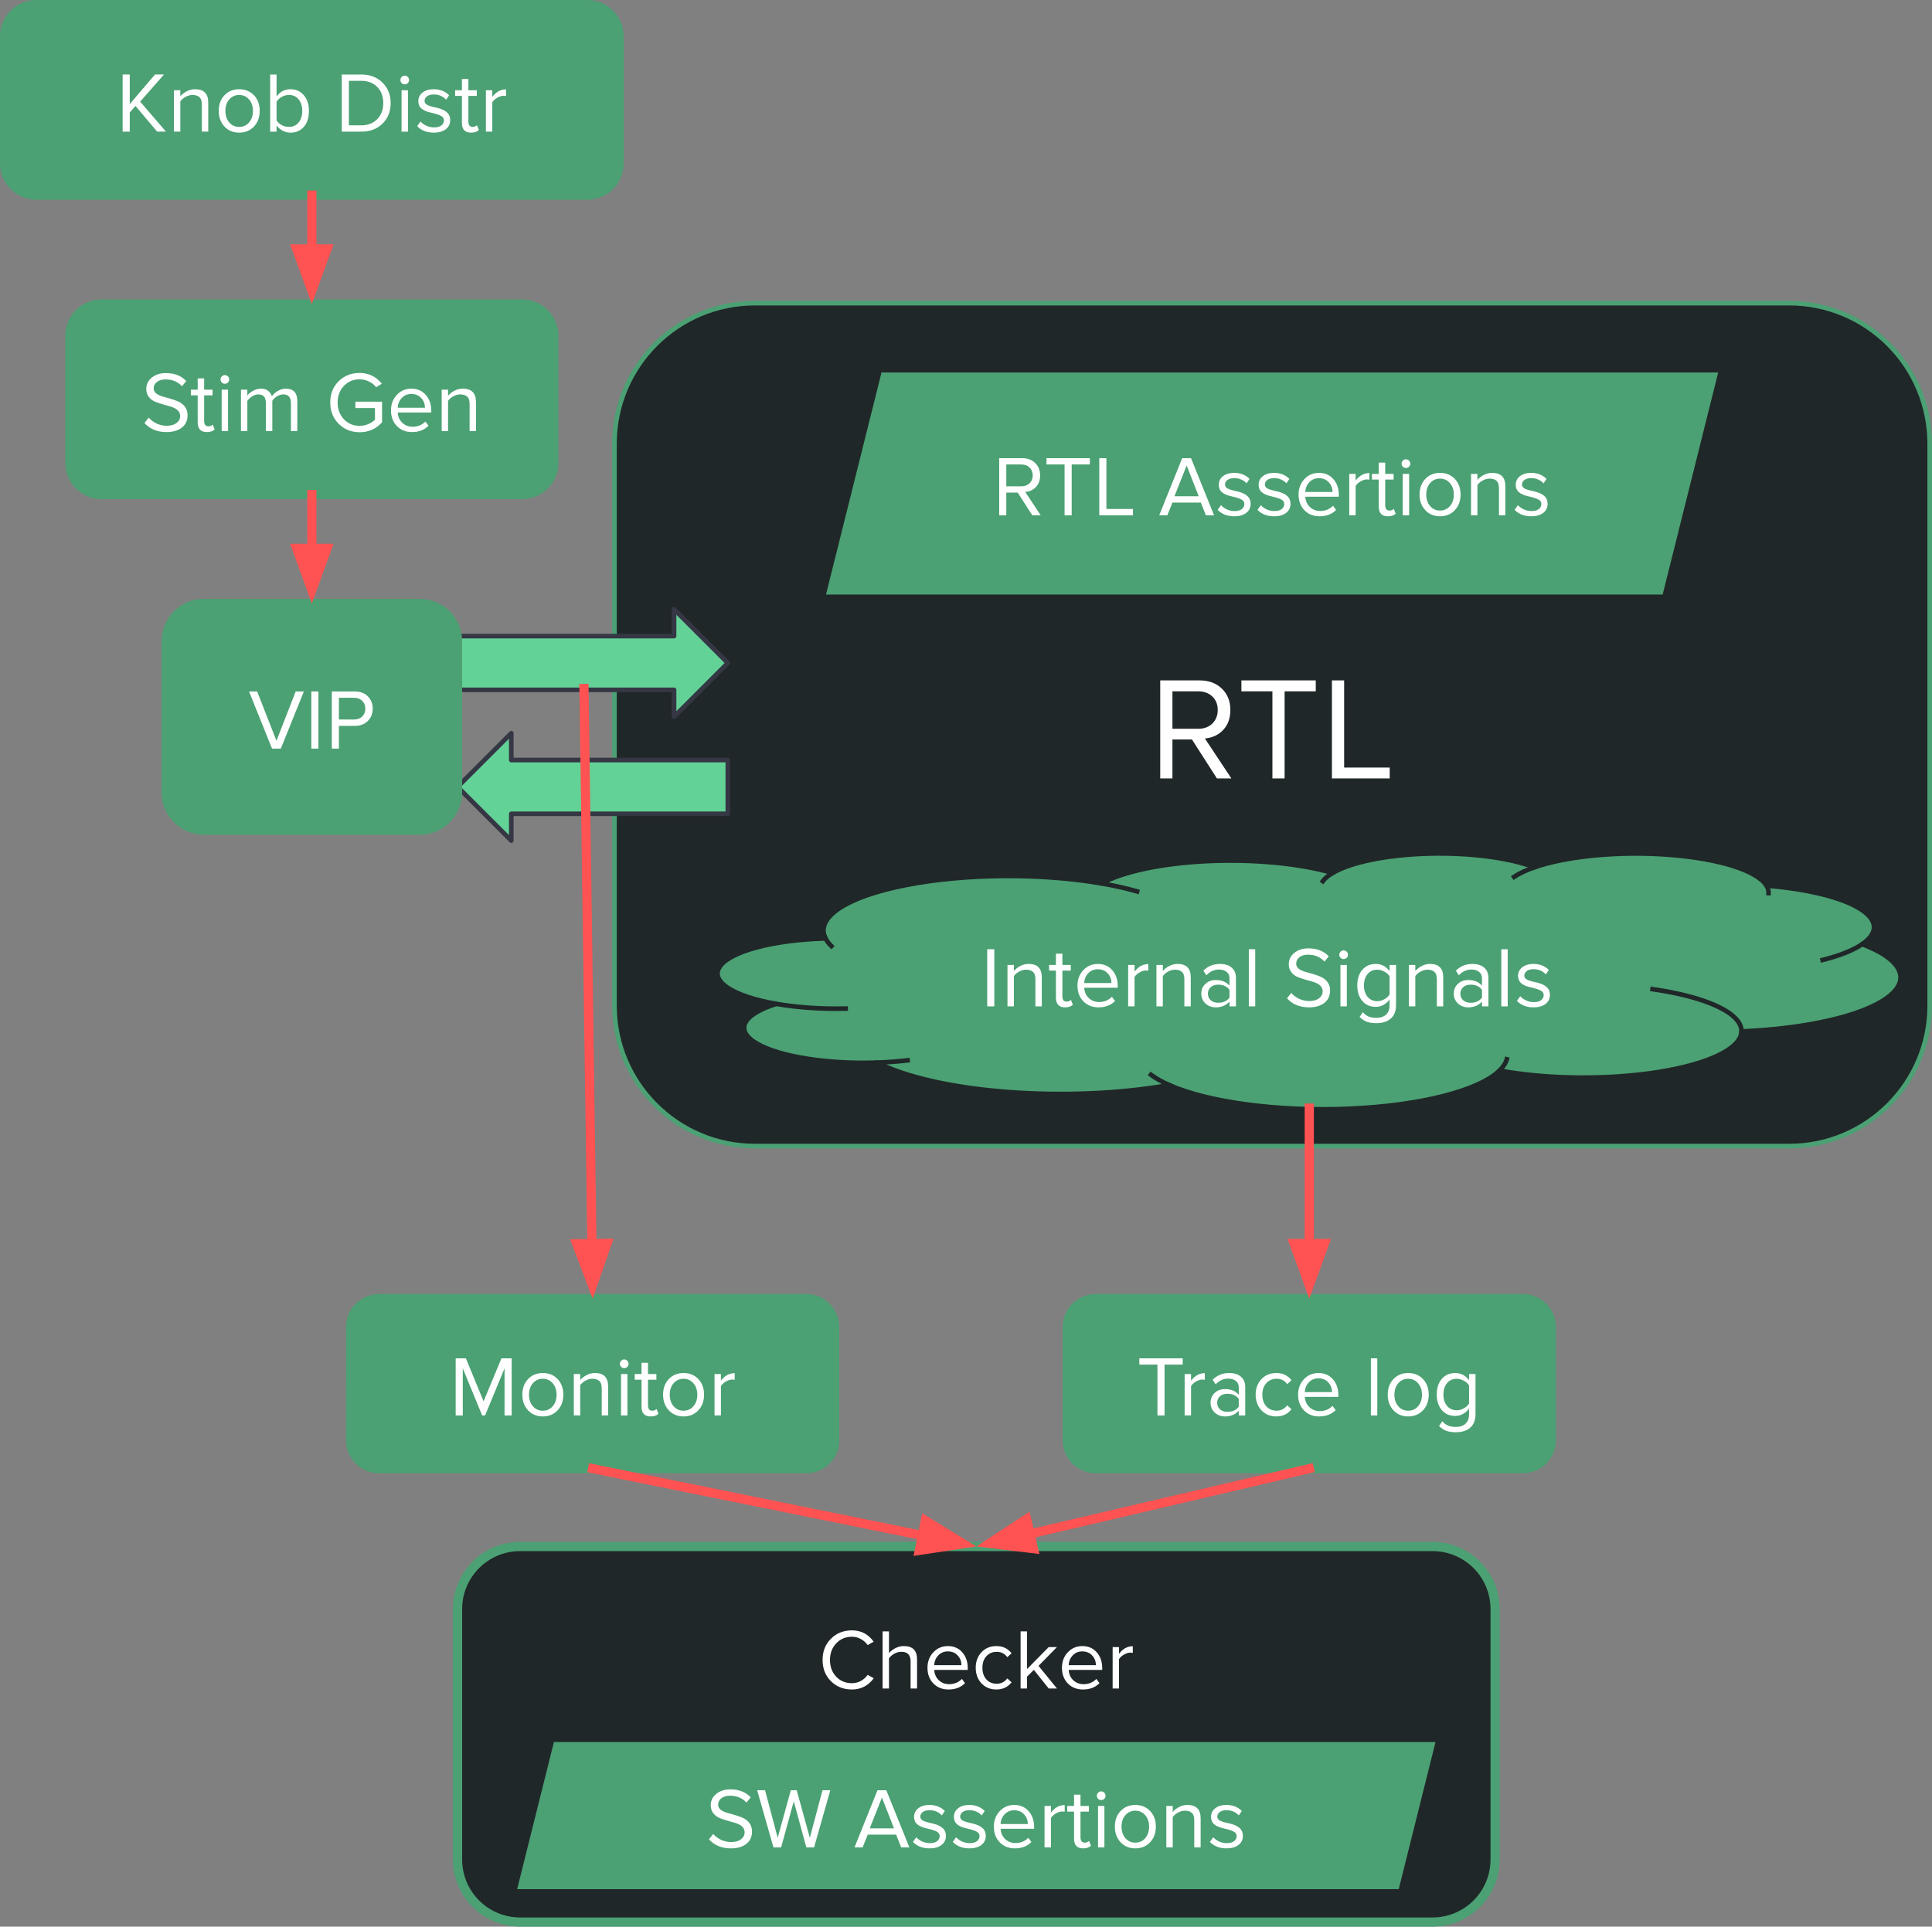 <?xml version="1.0" encoding="UTF-8" standalone="no"?>
<svg
   version="1.1"
   viewBox="0 0 420.558 419.472"
   fill="none"
   stroke="none"
   stroke-linecap="square"
   stroke-miterlimit="10"
   id="svg117"
   sodipodi:docname="dynamic_verif.svg"
   width="420.558"
   height="419.472"
   inkscape:version="1.2.1 (9c6d41e410, 2022-07-14, custom)"
   xmlns:inkscape="http://www.inkscape.org/namespaces/inkscape"
   xmlns:sodipodi="http://sodipodi.sourceforge.net/DTD/sodipodi-0.dtd"
   xmlns="http://www.w3.org/2000/svg"
   xmlns:svg="http://www.w3.org/2000/svg">
  <rect x="0" y="0" width="420.558" height="419.472" fill="#808080" stroke="none"/>
  <defs
     id="defs121" />
  <sodipodi:namedview
     id="namedview119"
     pagecolor="#ffffff"
     bordercolor="#000000"
     borderopacity="0.25"
     inkscape:showpageshadow="2"
     inkscape:pageopacity="0.0"
     inkscape:pagecheckerboard="0"
     inkscape:deskcolor="#d1d1d1"
     showgrid="false"
     inkscape:zoom="2.0055556"
     inkscape:cx="211.16343"
     inkscape:cy="209.66759"
     inkscape:window-width="3840"
     inkscape:window-height="2093"
     inkscape:window-x="0"
     inkscape:window-y="30"
     inkscape:window-maximized="1"
     inkscape:current-layer="svg117" />
  <clipPath
     id="g1b5d99ba5e3_0_43.0">
    <path
       d="M 0,0 H 960 V 540 H 0 Z"
       clip-rule="nonzero"
       id="path2" />
  </clipPath>
  <g
     clip-path="url(#g1b5d99ba5e3_0_43.0)"
     id="g115"
     transform="translate(-269.471,-60.264)">
    <path
       fill="#202729"
       d="m 403.23,156.852 v 0 c 0,-16.894 13.695,-30.589 30.589,-30.589 h 225.122 c 8.113,0 15.893,3.223 21.629,8.959 5.736,5.736 8.959,13.517 8.959,21.629 v 122.35 c 0,16.894 -13.695,30.589 -30.589,30.589 H 433.818 c -16.894,0 -30.589,-13.695 -30.589,-30.589 z"
       fill-rule="evenodd"
       id="path7" />
    <path
       stroke="#4ba173"
       stroke-width="1"
       stroke-linejoin="round"
       stroke-linecap="butt"
       d="m 403.23,156.852 v 0 c 0,-16.894 13.695,-30.589 30.589,-30.589 h 225.122 c 8.113,0 15.893,3.223 21.629,8.959 5.736,5.736 8.959,13.517 8.959,21.629 v 122.35 c 0,16.894 -13.695,30.589 -30.589,30.589 H 433.818 c -16.894,0 -30.589,-13.695 -30.589,-30.589 z"
       fill-rule="evenodd"
       id="path9" />
    <path
       fill="#ffffff"
       d="m 534.375,229.748 -5.438,-8.484 h -4.25 v 8.484 h -2.656 v -21.344 h 8.578 q 3,0 4.844,1.797 1.844,1.781 1.844,4.641 0,2.688 -1.562,4.344 -1.547,1.641 -3.984,1.859 l 5.766,8.703 z m -4.094,-10.812 q 1.922,0 3.094,-1.141 1.172,-1.141 1.172,-2.953 0,-1.828 -1.172,-2.938 -1.172,-1.125 -3.094,-1.125 h -5.594 v 8.156 z m 16.167,10.812 v -18.969 h -6.75 v -2.375 h 16.188 v 2.375 h -6.781 v 18.969 z m 12.959,0 v -21.344 h 2.656 v 18.969 h 9.922 v 2.375 z"
       fill-rule="nonzero"
       id="path11" />
    <path
       fill="#63d297"
       d="m 369.067,198.76 h 47.134 v -5.85 l 11.701,11.701 -11.701,11.701 v -5.85 h -47.134 z"
       fill-rule="evenodd"
       id="path13" />
    <path
       stroke="#353744"
       stroke-width="1"
       stroke-linejoin="round"
       stroke-linecap="butt"
       d="m 369.067,198.76 h 47.134 v -5.85 l 11.701,11.701 -11.701,11.701 v -5.85 h -47.134 z"
       fill-rule="evenodd"
       id="path15" />
    <path
       fill="#63d297"
       d="m 427.904,237.442 h -47.134 v 5.85 l -11.701,-11.701 11.701,-11.701 v 5.85 h 47.134 z"
       fill-rule="evenodd"
       id="path17" />
    <path
       stroke="#353744"
       stroke-width="1"
       stroke-linejoin="round"
       stroke-linecap="butt"
       d="m 427.904,237.442 h -47.134 v 5.85 l -11.701,-11.701 11.701,-11.701 v 5.85 h 47.134 z"
       fill-rule="evenodd"
       id="path19" />
    <path
       fill="#4ba173"
       d="m 448.631,190.211 12.339,-49.354 h 183.157 l -12.339,49.354 z"
       fill-rule="evenodd"
       id="path21" />
    <path
       stroke="#202729"
       stroke-width="1"
       stroke-linejoin="round"
       stroke-linecap="butt"
       d="m 448.631,190.211 12.339,-49.354 h 183.157 l -12.339,49.354 z"
       fill-rule="evenodd"
       id="path23" />
    <path
       fill="#ffffff"
       d="m 494.179,172.454 -3.172,-4.938 h -2.484 v 4.938 h -1.547 v -12.438 h 5 q 1.75,0 2.828,1.047 1.078,1.031 1.078,2.703 0,1.562 -0.906,2.531 -0.906,0.953 -2.328,1.078 l 3.359,5.078 z m -2.391,-6.312 q 1.125,0 1.797,-0.656 0.688,-0.656 0.688,-1.719 0,-1.062 -0.688,-1.719 -0.672,-0.656 -1.797,-0.656 h -3.266 v 4.75 z m 9.422,6.312 v -11.062 h -3.938 v -1.375 h 9.438 v 1.375 h -3.953 v 11.062 z m 7.556,0 v -12.438 h 1.547 v 11.062 h 5.781 v 1.375 z m 23.203,0 -1.094,-2.766 h -6.188 l -1.109,2.766 h -1.766 l 5,-12.438 h 1.922 l 5.016,12.438 z m -4.188,-10.844 -2.656,6.703 h 5.281 z m 10.385,11.062 q -2.297,0 -3.641,-1.406 l 0.734,-1.016 q 0.453,0.531 1.234,0.906 0.797,0.375 1.734,0.375 1.047,0 1.578,-0.438 0.547,-0.438 0.547,-1.109 0,-0.594 -0.594,-0.938 -0.578,-0.344 -2.188,-0.719 -1.359,-0.281 -2.078,-0.875 -0.719,-0.609 -0.719,-1.641 0,-1.141 0.906,-1.859 0.922,-0.734 2.453,-0.734 2.031,0 3.344,1.312 l -0.656,0.969 q -0.406,-0.484 -1.109,-0.812 -0.703,-0.328 -1.578,-0.328 -0.938,0 -1.469,0.406 -0.531,0.406 -0.531,1.016 0,0.531 0.594,0.859 0.609,0.312 2.203,0.641 1.359,0.328 2.062,0.969 0.719,0.641 0.719,1.703 0,1.25 -0.969,1.984 -0.969,0.734 -2.578,0.734 z m 8.675,0 q -2.297,0 -3.641,-1.406 l 0.734,-1.016 q 0.453,0.531 1.234,0.906 0.797,0.375 1.734,0.375 1.047,0 1.578,-0.438 0.547,-0.438 0.547,-1.109 0,-0.594 -0.594,-0.938 -0.578,-0.344 -2.188,-0.719 -1.359,-0.281 -2.078,-0.875 -0.719,-0.609 -0.719,-1.641 0,-1.141 0.906,-1.859 0.922,-0.734 2.453,-0.734 2.031,0 3.344,1.312 l -0.656,0.969 q -0.406,-0.484 -1.109,-0.812 -0.703,-0.328 -1.578,-0.328 -0.938,0 -1.469,0.406 -0.531,0.406 -0.531,1.016 0,0.531 0.594,0.859 0.609,0.312 2.203,0.641 1.359,0.328 2.062,0.969 0.719,0.641 0.719,1.703 0,1.25 -0.969,1.984 -0.969,0.734 -2.578,0.734 z m 9.894,0 q -2.031,0 -3.312,-1.312 -1.281,-1.328 -1.281,-3.422 0,-2 1.266,-3.359 1.281,-1.359 3.172,-1.359 1.938,0 3.125,1.344 1.203,1.344 1.203,3.484 v 0.359 h -7.297 q 0.078,1.375 1,2.25 0.922,0.859 2.25,0.859 1.641,0 2.781,-1.141 l 0.672,0.922 q -1.375,1.375 -3.578,1.375 z m 2.797,-5.297 q 0,-1.25 -0.828,-2.125 -0.812,-0.875 -2.141,-0.875 -1.25,0 -2.078,0.875 -0.828,0.875 -0.875,2.125 z m 3.644,5.078 v -9.016 h 1.391 v 1.453 q 1.25,-1.641 3,-1.641 v 1.438 l -0.547,-0.047 q -0.641,0 -1.406,0.453 -0.766,0.453 -1.047,0.984 v 6.375 z m 8.422,0.219 q -2,0 -2,-2.109 v -5.891 h -1.484 v -1.234 h 1.484 v -2.453 h 1.406 v 2.453 h 1.828 v 1.234 h -1.828 v 5.594 q 0,0.516 0.219,0.844 0.234,0.312 0.703,0.312 0.578,0 0.938,-0.375 l 0.422,1.047 q -0.578,0.578 -1.688,0.578 z m 3.907,-10.516 q -0.375,0 -0.656,-0.266 -0.281,-0.281 -0.281,-0.672 0,-0.391 0.281,-0.672 0.281,-0.281 0.656,-0.281 0.391,0 0.672,0.281 0.281,0.281 0.281,0.672 0,0.391 -0.281,0.672 -0.281,0.266 -0.672,0.266 z m -0.688,10.297 v -9.016 h 1.391 v 9.016 z m 8.12,0.219 q -1.953,0 -3.203,-1.328 -1.25,-1.328 -1.25,-3.406 0,-2.094 1.25,-3.406 1.25,-1.312 3.203,-1.312 1.969,0 3.219,1.312 1.25,1.312 1.25,3.406 0,2.078 -1.25,3.406 -1.25,1.328 -3.219,1.328 z m 0,-1.25 q 1.312,0 2.156,-0.969 0.844,-0.984 0.844,-2.516 0,-1.516 -0.844,-2.484 -0.844,-0.984 -2.156,-0.984 -1.297,0 -2.156,0.969 -0.844,0.969 -0.844,2.5 0,1.547 0.844,2.516 0.844,0.969 2.156,0.969 z m 12.828,1.031 v -5.891 q 0,-1.203 -0.562,-1.641 -0.547,-0.453 -1.453,-0.453 -0.781,0 -1.547,0.422 -0.75,0.422 -1.125,0.984 v 6.578 h -1.391 v -9.016 h 1.391 v 1.312 q 0.578,-0.672 1.422,-1.094 0.859,-0.438 1.781,-0.438 2.875,0 2.875,2.906 v 6.328 z m 7.045,0.219 q -2.297,0 -3.641,-1.406 l 0.734,-1.016 q 0.453,0.531 1.234,0.906 0.797,0.375 1.734,0.375 1.047,0 1.578,-0.438 0.547,-0.438 0.547,-1.109 0,-0.594 -0.594,-0.938 -0.578,-0.344 -2.188,-0.719 -1.359,-0.281 -2.078,-0.875 -0.719,-0.609 -0.719,-1.641 0,-1.141 0.906,-1.859 0.922,-0.734 2.453,-0.734 2.031,0 3.344,1.312 l -0.656,0.969 q -0.406,-0.484 -1.109,-0.812 -0.703,-0.328 -1.578,-0.328 -0.938,0 -1.469,0.406 -0.531,0.406 -0.531,1.016 0,0.531 0.594,0.859 0.609,0.312 2.203,0.641 1.359,0.328 2.062,0.969 0.719,0.641 0.719,1.703 0,1.25 -0.969,1.984 -0.969,0.734 -2.578,0.734 z"
       fill-rule="nonzero"
       id="path25" />
    <path
       fill="#4ba173"
       d="m 345.807,349.177 v 0 c 0,-3.407 2.762,-6.168 6.168,-6.168 h 93.018 c 1.636,0 3.205,0.65 4.362,1.807 1.157,1.157 1.807,2.726 1.807,4.361 v 24.672 c 0,3.407 -2.762,6.168 -6.168,6.168 h -93.018 c -3.407,0 -6.168,-2.762 -6.168,-6.168 z"
       fill-rule="evenodd"
       id="path27" />
    <path
       stroke="#4ba173"
       stroke-width="2"
       stroke-linejoin="round"
       stroke-linecap="butt"
       d="m 345.807,349.177 v 0 c 0,-3.407 2.762,-6.168 6.168,-6.168 h 93.018 c 1.636,0 3.205,0.65 4.362,1.807 1.157,1.157 1.807,2.726 1.807,4.361 v 24.672 c 0,3.407 -2.762,6.168 -6.168,6.168 h -93.018 c -3.407,0 -6.168,-2.762 -6.168,-6.168 z"
       fill-rule="evenodd"
       id="path29" />
    <path
       fill="#ffffff"
       d="m 379.301,368.433 v -10.25 l -4.234,10.25 h -0.641 l -4.219,-10.25 v 10.25 h -1.547 v -12.438 h 2.219 l 3.859,9.359 3.891,-9.359 h 2.219 v 12.438 z m 8.327,0.219 q -1.953,0 -3.203,-1.328 -1.25,-1.328 -1.25,-3.406 0,-2.094 1.25,-3.406 1.25,-1.312 3.203,-1.312 1.969,0 3.219,1.312 1.25,1.312 1.25,3.406 0,2.078 -1.25,3.406 -1.25,1.328 -3.219,1.328 z m 0,-1.25 q 1.312,0 2.156,-0.969 0.844,-0.984 0.844,-2.516 0,-1.516 -0.844,-2.484 -0.844,-0.984 -2.156,-0.984 -1.297,0 -2.156,0.969 -0.844,0.969 -0.844,2.5 0,1.547 0.844,2.516 0.844,0.969 2.156,0.969 z m 12.828,1.031 v -5.891 q 0,-1.203 -0.562,-1.641 -0.547,-0.453 -1.453,-0.453 -0.781,0 -1.547,0.422 -0.75,0.422 -1.125,0.984 v 6.578 h -1.391 v -9.016 h 1.391 v 1.312 q 0.578,-0.672 1.422,-1.094 0.859,-0.438 1.781,-0.438 2.875,0 2.875,2.906 v 6.328 z m 4.889,-10.297 q -0.375,0 -0.656,-0.266 -0.281,-0.281 -0.281,-0.672 0,-0.391 0.281,-0.672 0.281,-0.281 0.656,-0.281 0.391,0 0.672,0.281 0.281,0.281 0.281,0.672 0,0.391 -0.281,0.672 -0.281,0.266 -0.672,0.266 z m -0.688,10.297 v -9.016 h 1.391 v 9.016 z m 6.463,0.219 q -2,0 -2,-2.109 v -5.891 h -1.484 v -1.234 h 1.484 v -2.453 h 1.406 v 2.453 h 1.828 v 1.234 h -1.828 v 5.594 q 0,0.516 0.219,0.844 0.234,0.312 0.703,0.312 0.578,0 0.938,-0.375 l 0.422,1.047 q -0.578,0.578 -1.688,0.578 z m 7.141,0 q -1.953,0 -3.203,-1.328 -1.25,-1.328 -1.25,-3.406 0,-2.094 1.25,-3.406 1.25,-1.312 3.203,-1.312 1.969,0 3.219,1.312 1.25,1.312 1.25,3.406 0,2.078 -1.25,3.406 -1.25,1.328 -3.219,1.328 z m 0,-1.25 q 1.312,0 2.156,-0.969 0.844,-0.984 0.844,-2.516 0,-1.516 -0.844,-2.484 -0.844,-0.984 -2.156,-0.984 -1.297,0 -2.156,0.969 -0.844,0.969 -0.844,2.5 0,1.547 0.844,2.516 0.844,0.969 2.156,0.969 z m 6.749,1.031 v -9.016 h 1.391 v 1.453 q 1.25,-1.641 3,-1.641 v 1.438 l -0.547,-0.047 q -0.641,0 -1.406,0.453 -0.766,0.453 -1.047,0.984 v 6.375 z"
       fill-rule="nonzero"
       id="path31" />
    <path
       fill="#4ba173"
       d="m 284.676,133.37 v 0 c 0,-3.818 3.095,-6.914 6.914,-6.914 h 91.527 c 1.834,0 3.592,0.728 4.889,2.025 1.297,1.297 2.025,3.055 2.025,4.889 v 27.653 c 0,3.818 -3.095,6.914 -6.914,6.914 h -91.527 v 0 c -3.818,0 -6.914,-3.095 -6.914,-6.914 z"
       fill-rule="evenodd"
       id="path33" />
    <path
       stroke="#4ba173"
       stroke-width="2"
       stroke-linejoin="round"
       stroke-linecap="butt"
       d="m 284.676,133.37 v 0 c 0,-3.818 3.095,-6.914 6.914,-6.914 h 91.527 c 1.834,0 3.592,0.728 4.889,2.025 1.297,1.297 2.025,3.055 2.025,4.889 v 27.653 c 0,3.818 -3.095,6.914 -6.914,6.914 h -91.527 v 0 c -3.818,0 -6.914,-3.095 -6.914,-6.914 z"
       fill-rule="evenodd"
       id="path35" />
    <path
       fill="#ffffff"
       d="m 305.702,154.336 q -3,0 -4.781,-1.969 l 0.922,-1.172 q 0.766,0.844 1.781,1.312 1.031,0.453 2.141,0.453 1.344,0 2.125,-0.594 0.797,-0.594 0.797,-1.547 0,-1.484 -2.312,-2.109 -2.734,-0.734 -3.5,-1.156 -0.75,-0.438 -1.156,-1.078 -0.406,-0.641 -0.406,-1.531 0,-1.5 1.203,-2.469 1.203,-0.984 3.078,-0.984 2.797,0 4.422,1.734 l -0.938,1.141 q -1.344,-1.5 -3.594,-1.5 -1.125,0 -1.844,0.547 -0.719,0.531 -0.719,1.438 0,0.641 0.594,1.109 0.609,0.453 1.734,0.734 2.656,0.719 3.422,1.188 0.781,0.469 1.203,1.156 0.422,0.672 0.422,1.641 0,1.719 -1.25,2.688 -1.25,0.969 -3.344,0.969 z m 8.803,0 q -2,0 -2,-2.109 v -5.891 h -1.484 v -1.234 h 1.484 v -2.453 h 1.406 v 2.453 h 1.828 v 1.234 h -1.828 v 5.594 q 0,0.516 0.219,0.844 0.234,0.312 0.703,0.312 0.578,0 0.938,-0.375 l 0.422,1.047 q -0.578,0.578 -1.688,0.578 z m 3.907,-10.516 q -0.375,0 -0.656,-0.266 -0.281,-0.281 -0.281,-0.672 0,-0.391 0.281,-0.672 0.281,-0.281 0.656,-0.281 0.391,0 0.672,0.281 0.281,0.281 0.281,0.672 0,0.391 -0.281,0.672 -0.281,0.266 -0.672,0.266 z m -0.688,10.297 v -9.016 h 1.391 v 9.016 z m 15.073,0 v -6.125 q 0,-1.859 -1.672,-1.859 -0.703,0 -1.375,0.422 -0.656,0.422 -1,0.953 v 6.609 h -1.406 v -6.125 q 0,-1.859 -1.656,-1.859 -0.688,0 -1.344,0.438 -0.656,0.422 -1.031,0.969 v 6.578 h -1.391 v -9.016 h 1.391 v 1.312 q 0.312,-0.547 1.188,-1.031 0.891,-0.5 1.719,-0.5 1.047,0 1.625,0.484 0.594,0.484 0.812,1.188 0.453,-0.719 1.312,-1.188 0.859,-0.484 1.703,-0.484 2.516,0 2.516,2.719 v 6.516 z m 14.95,0.25 q -2.734,0 -4.562,-1.844 -1.828,-1.844 -1.828,-4.625 0,-2.812 1.828,-4.625 1.844,-1.812 4.562,-1.812 2.938,0 4.844,2.344 l -1.234,0.766 q -0.594,-0.766 -1.547,-1.234 -0.938,-0.484 -2.062,-0.484 -2.062,0 -3.422,1.438 -1.359,1.438 -1.359,3.609 0,2.203 1.359,3.641 1.375,1.438 3.422,1.438 0.938,0 1.828,-0.359 0.906,-0.359 1.516,-0.984 v -2.531 h -4.266 v -1.391 h 5.812 v 4.5 q -1.938,2.156 -4.891,2.156 z m 11.427,-0.031 q -2.031,0 -3.312,-1.312 -1.281,-1.328 -1.281,-3.422 0,-2 1.266,-3.359 1.281,-1.359 3.172,-1.359 1.938,0 3.125,1.344 1.203,1.344 1.203,3.484 v 0.359 h -7.297 q 0.078,1.375 1,2.25 0.922,0.859 2.25,0.859 1.641,0 2.781,-1.141 l 0.672,0.922 q -1.375,1.375 -3.578,1.375 z m 2.797,-5.297 q 0,-1.25 -0.828,-2.125 -0.812,-0.875 -2.141,-0.875 -1.25,0 -2.078,0.875 -0.828,0.875 -0.875,2.125 z m 9.722,5.078 v -5.891 q 0,-1.203 -0.562,-1.641 -0.547,-0.453 -1.453,-0.453 -0.781,0 -1.547,0.422 -0.75,0.422 -1.125,0.984 v 6.578 h -1.391 v -9.016 h 1.391 v 1.312 q 0.578,-0.672 1.422,-1.094 0.859,-0.438 1.781,-0.438 2.875,0 2.875,2.906 v 6.328 z"
       fill-rule="nonzero"
       id="path37" />
    <path
       fill="#4ba173"
       d="m 501.797,349.177 v 0 c 0,-3.407 2.762,-6.168 6.168,-6.168 h 93.018 c 1.636,0 3.205,0.65 4.362,1.807 1.157,1.157 1.807,2.726 1.807,4.361 v 24.672 c 0,3.407 -2.762,6.168 -6.168,6.168 h -93.018 c -3.407,0 -6.168,-2.762 -6.168,-6.168 z"
       fill-rule="evenodd"
       id="path39" />
    <path
       stroke="#4ba173"
       stroke-width="2"
       stroke-linejoin="round"
       stroke-linecap="butt"
       d="m 501.797,349.177 v 0 c 0,-3.407 2.762,-6.168 6.168,-6.168 h 93.018 c 1.636,0 3.205,0.65 4.362,1.807 1.157,1.157 1.807,2.726 1.807,4.361 v 24.672 c 0,3.407 -2.762,6.168 -6.168,6.168 h -93.018 c -3.407,0 -6.168,-2.762 -6.168,-6.168 z"
       fill-rule="evenodd"
       id="path41" />
    <path
       fill="#ffffff"
       d="m 521.422,368.433 v -11.062 h -3.938 v -1.375 h 9.438 v 1.375 h -3.953 v 11.062 z m 5.922,0 v -9.016 h 1.391 v 1.453 q 1.25,-1.641 3,-1.641 v 1.438 l -0.547,-0.047 q -0.641,0 -1.406,0.453 -0.766,0.453 -1.047,0.984 v 6.375 z m 11.782,0 v -1.031 q -1.141,1.25 -2.984,1.25 -1.359,0 -2.266,-0.859 -0.891,-0.859 -0.891,-2.125 0,-1.297 0.891,-2.125 0.891,-0.844 2.266,-0.844 1.938,0 2.984,1.234 v -1.625 q 0,-0.906 -0.641,-1.391 -0.641,-0.5 -1.641,-0.5 -1.578,0 -2.75,1.25 l -0.656,-0.984 q 1.438,-1.484 3.594,-1.484 1.672,0 2.578,0.812 0.922,0.797 0.922,2.234 v 6.188 z m -2.484,-0.781 q 1.672,0 2.484,-1.125 v -1.688 q -0.812,-1.125 -2.484,-1.125 -0.984,0 -1.609,0.547 -0.609,0.547 -0.609,1.422 0,0.859 0.609,1.422 0.625,0.547 1.609,0.547 z m 10.66,1 q -1.984,0 -3.25,-1.344 -1.25,-1.344 -1.25,-3.391 0,-2.031 1.25,-3.375 1.266,-1.344 3.25,-1.344 2.094,0 3.297,1.562 l -0.922,0.859 q -0.859,-1.172 -2.297,-1.172 -1.391,0 -2.266,0.969 -0.859,0.953 -0.859,2.5 0,1.562 0.859,2.531 0.859,0.953 2.266,0.953 1.406,0 2.297,-1.172 l 0.922,0.859 q -1.203,1.562 -3.297,1.562 z m 9.329,0 q -2.031,0 -3.312,-1.312 -1.281,-1.328 -1.281,-3.422 0,-2 1.266,-3.359 1.281,-1.359 3.172,-1.359 1.938,0 3.125,1.344 1.203,1.344 1.203,3.484 v 0.359 h -7.297 q 0.078,1.375 1,2.25 0.922,0.859 2.25,0.859 1.641,0 2.781,-1.141 l 0.672,0.922 q -1.375,1.375 -3.578,1.375 z m 2.797,-5.297 q 0,-1.25 -0.828,-2.125 -0.812,-0.875 -2.141,-0.875 -1.25,0 -2.078,0.875 -0.828,0.875 -0.875,2.125 z m 8.457,5.078 v -12.438 h 1.391 v 12.438 z m 8.12,0.219 q -1.953,0 -3.203,-1.328 -1.25,-1.328 -1.25,-3.406 0,-2.094 1.25,-3.406 1.25,-1.312 3.203,-1.312 1.969,0 3.219,1.312 1.25,1.312 1.25,3.406 0,2.078 -1.25,3.406 -1.25,1.328 -3.219,1.328 z m 0,-1.25 q 1.312,0 2.156,-0.969 0.844,-0.984 0.844,-2.516 0,-1.516 -0.844,-2.484 -0.844,-0.984 -2.156,-0.984 -1.297,0 -2.156,0.969 -0.844,0.969 -0.844,2.5 0,1.547 0.844,2.516 0.844,0.969 2.156,0.969 z m 10.359,4.688 q -1.156,0 -2,-0.281 -0.828,-0.281 -1.641,-1.062 l 0.719,-1.047 q 0.562,0.672 1.25,0.953 0.703,0.281 1.672,0.281 1.391,0 2.141,-0.719 0.75,-0.719 0.75,-1.984 v -1.297 q -0.484,0.703 -1.281,1.156 -0.781,0.453 -1.734,0.453 -1.828,0 -2.922,-1.281 -1.094,-1.297 -1.094,-3.375 0,-2.172 1.109,-3.422 1.109,-1.266 2.906,-1.266 1.859,0 3.016,1.578 v -1.359 h 1.406 v 8.75 q 0,1.906 -1.125,2.906 -1.109,1.016 -3.172,1.016 z m 0.203,-4.781 q 0.766,0 1.516,-0.406 0.766,-0.406 1.172,-1.062 v -3.938 q -0.406,-0.656 -1.172,-1.047 -0.766,-0.406 -1.516,-0.406 -1.312,0 -2.109,0.953 -0.781,0.953 -0.781,2.484 0,1.547 0.797,2.484 0.812,0.938 2.094,0.938 z"
       fill-rule="nonzero"
       id="path43" />
    <path
       fill="#202729"
       d="m 369.07,410.6 v 0 c 0,-7.526 6.101,-13.628 13.628,-13.628 h 198.603 c 3.614,0 7.081,1.436 9.636,3.991 2.556,2.556 3.991,6.022 3.991,9.636 v 54.509 c 0,7.526 -6.101,13.628 -13.628,13.628 H 382.697 c -7.526,0 -13.628,-6.101 -13.628,-13.628 z"
       fill-rule="evenodd"
       id="path45" />
    <path
       stroke="#4ba173"
       stroke-width="2"
       stroke-linejoin="round"
       stroke-linecap="butt"
       d="m 369.07,410.6 v 0 c 0,-7.526 6.101,-13.628 13.628,-13.628 h 198.603 c 3.614,0 7.081,1.436 9.636,3.991 2.556,2.556 3.991,6.022 3.991,9.636 v 54.509 c 0,7.526 -6.101,13.628 -13.628,13.628 H 382.697 c -7.526,0 -13.628,-6.101 -13.628,-13.628 z"
       fill-rule="evenodd"
       id="path47" />
    <path
       fill="#ffffff"
       d="m 454.922,428.103 q -2.734,0 -4.562,-1.797 -1.828,-1.812 -1.828,-4.641 0,-2.812 1.828,-4.625 1.828,-1.812 4.562,-1.812 2.969,0 4.734,2.469 l -1.312,0.734 q -0.547,-0.797 -1.453,-1.297 -0.906,-0.516 -1.969,-0.516 -2.062,0 -3.422,1.438 -1.359,1.438 -1.359,3.609 0,2.203 1.344,3.641 1.359,1.422 3.438,1.422 1.062,0 1.969,-0.5 0.906,-0.516 1.453,-1.312 l 1.328,0.734 q -1.812,2.453 -4.75,2.453 z m 12.768,-0.219 v -5.938 q 0,-1 -0.484,-1.516 -0.469,-0.531 -1.547,-0.531 -0.766,0 -1.484,0.391 -0.719,0.391 -1.188,1.016 v 6.578 h -1.391 v -12.438 h 1.391 v 4.734 q 0.594,-0.688 1.453,-1.109 0.859,-0.422 1.781,-0.422 2.875,0 2.875,2.875 v 6.359 z m 8.267,0.219 q -2.031,0 -3.312,-1.312 -1.281,-1.328 -1.281,-3.422 0,-2 1.266,-3.359 1.281,-1.359 3.172,-1.359 1.938,0 3.125,1.344 1.203,1.344 1.203,3.484 v 0.359 h -7.297 q 0.078,1.375 1,2.25 0.922,0.859 2.25,0.859 1.641,0 2.781,-1.141 l 0.672,0.922 q -1.375,1.375 -3.578,1.375 z m 2.797,-5.297 q 0,-1.25 -0.828,-2.125 -0.812,-0.875 -2.141,-0.875 -1.25,0 -2.078,0.875 -0.828,0.875 -0.875,2.125 z m 7.613,5.297 q -1.984,0 -3.25,-1.344 -1.25,-1.344 -1.25,-3.391 0,-2.031 1.25,-3.375 1.266,-1.344 3.25,-1.344 2.094,0 3.297,1.562 l -0.922,0.859 q -0.859,-1.172 -2.297,-1.172 -1.391,0 -2.266,0.969 -0.859,0.953 -0.859,2.5 0,1.562 0.859,2.531 0.859,0.953 2.266,0.953 1.406,0 2.297,-1.172 l 0.922,0.859 q -1.203,1.562 -3.297,1.562 z m 11.391,-0.219 -3.234,-4.047 -1.5,1.469 v 2.578 h -1.391 v -12.438 h 1.391 v 8.219 l 4.734,-4.797 h 1.781 l -4,4.094 4.016,4.922 z m 7.471,0.219 q -2.031,0 -3.312,-1.312 -1.281,-1.328 -1.281,-3.422 0,-2 1.266,-3.359 1.281,-1.359 3.172,-1.359 1.938,0 3.125,1.344 1.203,1.344 1.203,3.484 v 0.359 h -7.297 q 0.078,1.375 1,2.25 0.922,0.859 2.25,0.859 1.641,0 2.781,-1.141 l 0.672,0.922 q -1.375,1.375 -3.578,1.375 z m 2.797,-5.297 q 0,-1.25 -0.828,-2.125 -0.812,-0.875 -2.141,-0.875 -1.25,0 -2.078,0.875 -0.828,0.875 -0.875,2.125 z m 3.644,5.078 v -9.016 h 1.391 v 1.453 q 1.25,-1.641 3,-1.641 v 1.438 l -0.547,-0.047 q -0.641,0 -1.406,0.453 -0.766,0.453 -1.047,0.984 v 6.375 z"
       fill-rule="nonzero"
       id="path49" />
    <path
       fill="#4ba173"
       d="m 449.101,264.419 v 0 c -2.074,-4.492 4.734,-8.938 17.535,-11.453 12.801,-2.515 29.349,-2.656 42.623,-0.364 v 0 c 4.702,-2.612 13.308,-4.415 23.215,-4.864 9.907,-0.449 19.952,0.508 27.095,2.583 v 0 c 4.006,-2.368 11.871,-3.959 20.804,-4.208 8.934,-0.249 17.671,0.878 23.113,2.982 v 0 c 7.237,-2.51 18.75,-3.567 29.559,-2.713 10.809,0.854 18.971,3.464 20.955,6.703 v 0 c 8.866,0.713 16.251,2.525 20.248,4.968 3.996,2.443 4.212,5.278 0.59,7.772 v 0 c 8.731,3.349 10.773,7.812 5.365,11.723 -5.408,3.911 -17.454,6.683 -31.643,7.28 -0.1,3.671 -6.93,7.039 -17.857,8.806 -10.927,1.767 -24.245,1.658 -34.82,-0.286 v 0 c -4.505,4.396 -17.183,7.631 -32.559,8.307 -15.375,0.676 -30.691,-1.329 -39.33,-5.148 v 0 c -10.59,1.882 -23.296,2.424 -35.253,1.504 -11.957,-0.92 -22.158,-3.225 -28.301,-6.395 v 0 c -10.821,0.373 -21.284,-1.279 -26.195,-4.138 -4.911,-2.858 -3.226,-6.314 4.219,-8.651 v 0 c -9.653,-1.675 -14.578,-4.998 -12.208,-8.236 2.37,-3.239 11.499,-5.659 22.627,-5.999 z"
       fill-rule="evenodd"
       id="path51" />
    <path
       fill="#000000"
       fill-opacity="0"
       d="m 438.468,278.827 v 0 c 4.555,0.79 9.817,1.149 15.08,1.027 m 6.893,11.762 c 2.263,-0.078 4.482,-0.243 6.598,-0.492 m 56.953,5.382 c -1.592,-0.704 -2.925,-1.456 -3.976,-2.243 m 75.867,-0.916 v 0 c 0.821,-0.802 1.353,-1.626 1.587,-2.461 m 51.087,-6.059 c 0.107,-3.908 -7.424,-7.486 -19.357,-9.198 m 45.634,-9.806 c -1.932,1.331 -4.883,2.511 -8.619,3.449 m -12.217,-16.189 v 0 c 0.329,0.537 0.482,1.083 0.455,1.629 m -50.969,-5.618 v 0 c -1.805,0.626 -3.292,1.326 -4.415,2.077 m -39.502,-0.851 v 0 c -0.962,0.569 -1.68,1.17 -2.139,1.791 m -48.173,0.49 v 0 c 2.809,0.485 5.407,1.069 7.738,1.738 m -67.896,10.079 v 0 c 0.286,0.619 0.737,1.231 1.35,1.829"
       fill-rule="evenodd"
       id="path53" />
    <path
       stroke="#202729"
       stroke-width="1"
       stroke-linejoin="round"
       stroke-linecap="butt"
       d="m 449.101,264.419 v 0 c -2.074,-4.492 4.734,-8.938 17.535,-11.453 12.801,-2.515 29.349,-2.656 42.623,-0.364 v 0 c 4.702,-2.612 13.308,-4.415 23.215,-4.864 9.907,-0.449 19.952,0.508 27.095,2.583 v 0 c 4.006,-2.368 11.871,-3.959 20.804,-4.208 8.934,-0.249 17.671,0.878 23.113,2.982 v 0 c 7.237,-2.51 18.75,-3.567 29.559,-2.713 10.809,0.854 18.971,3.464 20.955,6.703 v 0 c 8.866,0.713 16.251,2.525 20.248,4.968 3.996,2.443 4.212,5.278 0.59,7.772 v 0 c 8.731,3.349 10.773,7.812 5.365,11.723 -5.408,3.911 -17.454,6.683 -31.643,7.28 -0.1,3.671 -6.93,7.039 -17.857,8.806 -10.927,1.767 -24.245,1.658 -34.82,-0.286 v 0 c -4.505,4.396 -17.183,7.631 -32.559,8.307 -15.375,0.676 -30.691,-1.329 -39.33,-5.148 v 0 c -10.59,1.882 -23.296,2.424 -35.253,1.504 -11.957,-0.92 -22.158,-3.225 -28.301,-6.395 v 0 c -10.821,0.373 -21.284,-1.279 -26.195,-4.138 -4.911,-2.858 -3.226,-6.314 4.219,-8.651 v 0 c -9.653,-1.675 -14.578,-4.998 -12.208,-8.236 2.37,-3.239 11.499,-5.659 22.627,-5.999 z"
       fill-rule="evenodd"
       id="path55" />
    <path
       stroke="#202729"
       stroke-width="1"
       stroke-linejoin="round"
       stroke-linecap="butt"
       d="m 438.468,278.827 v 0 c 4.555,0.79 9.817,1.149 15.08,1.027 m 6.893,11.762 c 2.263,-0.078 4.482,-0.243 6.598,-0.492 m 56.953,5.382 c -1.592,-0.704 -2.925,-1.456 -3.976,-2.243 m 75.867,-0.916 v 0 c 0.821,-0.802 1.353,-1.626 1.587,-2.461 m 51.087,-6.059 c 0.107,-3.908 -7.424,-7.486 -19.357,-9.198 m 45.634,-9.806 c -1.932,1.331 -4.883,2.511 -8.619,3.449 m -12.217,-16.189 v 0 c 0.329,0.537 0.482,1.083 0.455,1.629 m -50.969,-5.618 v 0 c -1.805,0.626 -3.292,1.326 -4.415,2.077 m -39.502,-0.851 v 0 c -0.962,0.569 -1.68,1.17 -2.139,1.791 m -48.173,0.49 v 0 c 2.809,0.485 5.407,1.069 7.738,1.738 m -67.896,10.079 v 0 c 0.286,0.619 0.737,1.231 1.35,1.829"
       fill-rule="evenodd"
       id="path57" />
    <path
       fill="#ffffff"
       d="m 484.368,279.368 v -12.438 h 1.547 v 12.438 z m 10.49,0 v -5.891 q 0,-1.203 -0.562,-1.641 -0.547,-0.453 -1.453,-0.453 -0.781,0 -1.547,0.422 -0.75,0.422 -1.125,0.984 v 6.578 h -1.391 v -9.016 h 1.391 v 1.312 q 0.578,-0.672 1.422,-1.094 0.859,-0.438 1.781,-0.438 2.875,0 2.875,2.906 v 6.328 z m 6.467,0.219 q -2,0 -2,-2.109 v -5.891 h -1.484 v -1.234 h 1.484 v -2.453 h 1.406 v 2.453 H 502.56 v 1.234 h -1.828 v 5.594 q 0,0.516 0.219,0.844 0.234,0.312 0.703,0.312 0.578,0 0.938,-0.375 l 0.422,1.047 q -0.578,0.578 -1.688,0.578 z m 7.282,0 q -2.031,0 -3.312,-1.312 -1.281,-1.328 -1.281,-3.422 0,-2 1.266,-3.359 1.281,-1.359 3.172,-1.359 1.938,0 3.125,1.344 1.203,1.344 1.203,3.484 v 0.359 h -7.297 q 0.078,1.375 1,2.25 0.922,0.859 2.25,0.859 1.641,0 2.781,-1.141 l 0.672,0.922 q -1.375,1.375 -3.578,1.375 z m 2.797,-5.297 q 0,-1.25 -0.828,-2.125 -0.812,-0.875 -2.141,-0.875 -1.25,0 -2.078,0.875 -0.828,0.875 -0.875,2.125 z m 3.644,5.078 v -9.016 h 1.391 v 1.453 q 1.25,-1.641 3,-1.641 v 1.438 l -0.547,-0.047 q -0.641,0 -1.406,0.453 -0.766,0.453 -1.047,0.984 v 6.375 z m 12.235,0 v -5.891 q 0,-1.203 -0.562,-1.641 -0.547,-0.453 -1.453,-0.453 -0.781,0 -1.547,0.422 -0.75,0.422 -1.125,0.984 v 6.578 h -1.391 v -9.016 h 1.391 v 1.312 q 0.578,-0.672 1.422,-1.094 0.859,-0.438 1.781,-0.438 2.875,0 2.875,2.906 v 6.328 z m 9.826,0 v -1.031 q -1.141,1.25 -2.984,1.25 -1.359,0 -2.266,-0.859 -0.891,-0.859 -0.891,-2.125 0,-1.297 0.891,-2.125 0.891,-0.844 2.266,-0.844 1.938,0 2.984,1.234 v -1.625 q 0,-0.906 -0.641,-1.391 -0.641,-0.5 -1.641,-0.5 -1.578,0 -2.75,1.25 l -0.656,-0.984 q 1.438,-1.484 3.594,-1.484 1.672,0 2.578,0.812 0.922,0.797 0.922,2.234 v 6.188 z m -2.484,-0.781 q 1.672,0 2.484,-1.125 v -1.688 q -0.812,-1.125 -2.484,-1.125 -0.984,0 -1.609,0.547 -0.609,0.547 -0.609,1.422 0,0.859 0.609,1.422 0.625,0.547 1.609,0.547 z m 6.691,0.781 v -12.438 h 1.391 v 12.438 z m 13.089,0.219 q -3,0 -4.781,-1.969 l 0.922,-1.172 q 0.766,0.844 1.781,1.312 1.031,0.453 2.141,0.453 1.344,0 2.125,-0.594 0.797,-0.594 0.797,-1.547 0,-1.484 -2.312,-2.109 -2.734,-0.734 -3.5,-1.156 -0.75,-0.438 -1.156,-1.078 -0.406,-0.641 -0.406,-1.531 0,-1.5 1.203,-2.469 1.203,-0.984 3.078,-0.984 2.797,0 4.422,1.734 l -0.938,1.141 q -1.344,-1.5 -3.594,-1.5 -1.125,0 -1.844,0.547 -0.719,0.531 -0.719,1.438 0,0.641 0.594,1.109 0.609,0.453 1.734,0.734 2.656,0.719 3.422,1.188 0.781,0.469 1.203,1.156 0.422,0.672 0.422,1.641 0,1.719 -1.25,2.688 -1.25,0.969 -3.344,0.969 z m 7.542,-10.516 q -0.375,0 -0.656,-0.266 -0.281,-0.281 -0.281,-0.672 0,-0.391 0.281,-0.672 0.281,-0.281 0.656,-0.281 0.391,0 0.672,0.281 0.281,0.281 0.281,0.672 0,0.391 -0.281,0.672 -0.281,0.266 -0.672,0.266 z m -0.688,10.297 v -9.016 h 1.391 v 9.016 z m 7.807,3.656 q -1.156,0 -2,-0.281 -0.828,-0.281 -1.641,-1.062 l 0.719,-1.047 q 0.562,0.672 1.25,0.953 0.703,0.281 1.672,0.281 1.391,0 2.141,-0.719 0.75,-0.719 0.75,-1.984 v -1.297 q -0.484,0.703 -1.281,1.156 -0.781,0.453 -1.734,0.453 -1.828,0 -2.922,-1.281 -1.094,-1.297 -1.094,-3.375 0,-2.172 1.109,-3.422 1.109,-1.266 2.906,-1.266 1.859,0 3.016,1.578 v -1.359 h 1.406 v 8.75 q 0,1.906 -1.125,2.906 -1.109,1.016 -3.172,1.016 z m 0.203,-4.781 q 0.766,0 1.516,-0.406 0.766,-0.406 1.172,-1.062 v -3.938 q -0.406,-0.656 -1.172,-1.047 -0.766,-0.406 -1.516,-0.406 -1.312,0 -2.109,0.953 -0.781,0.953 -0.781,2.484 0,1.547 0.797,2.484 0.812,0.938 2.094,0.938 z m 12.974,1.125 v -5.891 q 0,-1.203 -0.562,-1.641 -0.547,-0.453 -1.453,-0.453 -0.781,0 -1.547,0.422 -0.75,0.422 -1.125,0.984 v 6.578 h -1.391 v -9.016 h 1.391 v 1.312 q 0.578,-0.672 1.422,-1.094 0.859,-0.438 1.781,-0.438 2.875,0 2.875,2.906 v 6.328 z m 9.826,0 v -1.031 q -1.141,1.25 -2.984,1.25 -1.359,0 -2.266,-0.859 -0.891,-0.859 -0.891,-2.125 0,-1.297 0.891,-2.125 0.891,-0.844 2.266,-0.844 1.938,0 2.984,1.234 v -1.625 q 0,-0.906 -0.641,-1.391 -0.641,-0.5 -1.641,-0.5 -1.578,0 -2.75,1.25 l -0.656,-0.984 q 1.438,-1.484 3.594,-1.484 1.672,0 2.578,0.812 0.922,0.797 0.922,2.234 v 6.188 z m -2.484,-0.781 q 1.672,0 2.484,-1.125 v -1.688 q -0.812,-1.125 -2.484,-1.125 -0.984,0 -1.609,0.547 -0.609,0.547 -0.609,1.422 0,0.859 0.609,1.422 0.625,0.547 1.609,0.547 z m 6.691,0.781 v -12.438 h 1.391 v 12.438 z m 7.041,0.219 q -2.297,0 -3.641,-1.406 l 0.734,-1.016 q 0.453,0.531 1.234,0.906 0.797,0.375 1.734,0.375 1.047,0 1.578,-0.438 0.547,-0.438 0.547,-1.109 0,-0.594 -0.594,-0.938 -0.578,-0.344 -2.188,-0.719 -1.359,-0.281 -2.078,-0.875 -0.719,-0.609 -0.719,-1.641 0,-1.141 0.906,-1.859 0.922,-0.734 2.453,-0.734 2.031,0 3.344,1.312 l -0.656,0.969 q -0.406,-0.484 -1.109,-0.812 -0.703,-0.328 -1.578,-0.328 -0.938,0 -1.469,0.406 -0.531,0.406 -0.531,1.016 0,0.531 0.594,0.859 0.609,0.312 2.203,0.641 1.359,0.328 2.062,0.969 0.719,0.641 0.719,1.703 0,1.25 -0.969,1.984 -0.969,0.734 -2.578,0.734 z"
       fill-rule="nonzero"
       id="path59" />
    <path
       fill="#4ba173"
       d="m 381.4,472.075 8.26,-33.039 h 192.937 l -8.26,33.039 z"
       fill-rule="evenodd"
       id="path61" />
    <path
       stroke="#202729"
       stroke-width="1"
       stroke-linejoin="round"
       stroke-linecap="butt"
       d="m 381.4,472.075 8.26,-33.039 h 192.937 l -8.26,33.039 z"
       fill-rule="evenodd"
       id="path63" />
    <path
       fill="#ffffff"
       d="m 428.576,462.694 q -3,0 -4.781,-1.969 l 0.922,-1.172 q 0.766,0.844 1.781,1.312 1.031,0.453 2.141,0.453 1.344,0 2.125,-0.594 0.797,-0.594 0.797,-1.547 0,-1.484 -2.312,-2.109 -2.734,-0.734 -3.5,-1.156 -0.75,-0.438 -1.156,-1.078 -0.406,-0.641 -0.406,-1.531 0,-1.5 1.203,-2.469 1.203,-0.984 3.078,-0.984 2.797,0 4.422,1.734 l -0.938,1.141 q -1.344,-1.5 -3.594,-1.5 -1.125,0 -1.844,0.547 -0.719,0.531 -0.719,1.438 0,0.641 0.594,1.109 0.609,0.453 1.734,0.734 2.656,0.719 3.422,1.188 0.781,0.469 1.203,1.156 0.422,0.672 0.422,1.641 0,1.719 -1.25,2.688 -1.25,0.969 -3.344,0.969 z m 16.417,-0.219 -2.734,-10.031 -2.75,10.031 h -1.672 l -3.547,-12.438 h 1.719 l 2.75,10.359 2.859,-10.359 h 1.281 l 2.859,10.359 2.75,-10.359 h 1.703 l -3.531,12.438 z m 20.646,0 -1.094,-2.766 h -6.188 l -1.109,2.766 h -1.766 l 5,-12.438 h 1.922 l 5.016,12.438 z m -4.188,-10.844 -2.656,6.703 h 5.281 z m 10.385,11.062 q -2.297,0 -3.641,-1.406 l 0.734,-1.016 q 0.453,0.531 1.234,0.906 0.797,0.375 1.734,0.375 1.047,0 1.578,-0.438 0.547,-0.438 0.547,-1.109 0,-0.594 -0.594,-0.938 -0.578,-0.344 -2.188,-0.719 -1.359,-0.281 -2.078,-0.875 -0.719,-0.609 -0.719,-1.641 0,-1.141 0.906,-1.859 0.922,-0.734 2.453,-0.734 2.031,0 3.344,1.312 l -0.656,0.969 q -0.406,-0.484 -1.109,-0.812 -0.703,-0.328 -1.578,-0.328 -0.938,0 -1.469,0.406 -0.531,0.406 -0.531,1.016 0,0.531 0.594,0.859 0.609,0.312 2.203,0.641 1.359,0.328 2.062,0.969 0.719,0.641 0.719,1.703 0,1.25 -0.969,1.984 -0.969,0.734 -2.578,0.734 z m 8.675,0 q -2.297,0 -3.641,-1.406 l 0.734,-1.016 q 0.453,0.531 1.234,0.906 0.797,0.375 1.734,0.375 1.047,0 1.578,-0.438 0.547,-0.438 0.547,-1.109 0,-0.594 -0.594,-0.938 -0.578,-0.344 -2.188,-0.719 -1.359,-0.281 -2.078,-0.875 -0.719,-0.609 -0.719,-1.641 0,-1.141 0.906,-1.859 0.922,-0.734 2.453,-0.734 2.031,0 3.344,1.312 l -0.656,0.969 q -0.406,-0.484 -1.109,-0.812 -0.703,-0.328 -1.578,-0.328 -0.938,0 -1.469,0.406 -0.531,0.406 -0.531,1.016 0,0.531 0.594,0.859 0.609,0.312 2.203,0.641 1.359,0.328 2.062,0.969 0.719,0.641 0.719,1.703 0,1.25 -0.969,1.984 -0.969,0.734 -2.578,0.734 z m 9.894,0 q -2.031,0 -3.312,-1.312 -1.281,-1.328 -1.281,-3.422 0,-2 1.266,-3.359 1.281,-1.359 3.172,-1.359 1.938,0 3.125,1.344 1.203,1.344 1.203,3.484 v 0.359 h -7.297 q 0.078,1.375 1,2.25 0.922,0.859 2.25,0.859 1.641,0 2.781,-1.141 l 0.672,0.922 q -1.375,1.375 -3.578,1.375 z m 2.797,-5.297 q 0,-1.25 -0.828,-2.125 -0.812,-0.875 -2.141,-0.875 -1.25,0 -2.078,0.875 -0.828,0.875 -0.875,2.125 z m 3.644,5.078 v -9.016 h 1.391 v 1.453 q 1.25,-1.641 3,-1.641 v 1.438 l -0.547,-0.047 q -0.641,0 -1.406,0.453 -0.766,0.453 -1.047,0.984 v 6.375 z m 8.422,0.219 q -2,0 -2,-2.109 v -5.891 h -1.484 v -1.234 h 1.484 v -2.453 h 1.406 v 2.453 h 1.828 v 1.234 h -1.828 v 5.594 q 0,0.516 0.219,0.844 0.234,0.312 0.703,0.312 0.578,0 0.938,-0.375 l 0.422,1.047 q -0.578,0.578 -1.688,0.578 z m 3.907,-10.516 q -0.375,0 -0.656,-0.266 -0.281,-0.281 -0.281,-0.672 0,-0.391 0.281,-0.672 0.281,-0.281 0.656,-0.281 0.391,0 0.672,0.281 0.281,0.281 0.281,0.672 0,0.391 -0.281,0.672 -0.281,0.266 -0.672,0.266 z m -0.688,10.297 v -9.016 h 1.391 v 9.016 z m 8.12,0.219 q -1.953,0 -3.203,-1.328 -1.25,-1.328 -1.25,-3.406 0,-2.094 1.25,-3.406 1.25,-1.312 3.203,-1.312 1.969,0 3.219,1.312 1.25,1.312 1.25,3.406 0,2.078 -1.25,3.406 -1.25,1.328 -3.219,1.328 z m 0,-1.25 q 1.312,0 2.156,-0.969 0.844,-0.984 0.844,-2.516 0,-1.516 -0.844,-2.484 -0.844,-0.984 -2.156,-0.984 -1.297,0 -2.156,0.969 -0.844,0.969 -0.844,2.5 0,1.547 0.844,2.516 0.844,0.969 2.156,0.969 z m 12.828,1.031 v -5.891 q 0,-1.203 -0.562,-1.641 -0.547,-0.453 -1.453,-0.453 -0.781,0 -1.547,0.422 -0.75,0.422 -1.125,0.984 v 6.578 h -1.391 v -9.016 h 1.391 v 1.312 q 0.578,-0.672 1.422,-1.094 0.859,-0.438 1.781,-0.438 2.875,0 2.875,2.906 v 6.328 z m 7.045,0.219 q -2.297,0 -3.641,-1.406 l 0.734,-1.016 q 0.453,0.531 1.234,0.906 0.797,0.375 1.734,0.375 1.047,0 1.578,-0.438 0.547,-0.438 0.547,-1.109 0,-0.594 -0.594,-0.938 -0.578,-0.344 -2.188,-0.719 -1.359,-0.281 -2.078,-0.875 -0.719,-0.609 -0.719,-1.641 0,-1.141 0.906,-1.859 0.922,-0.734 2.453,-0.734 2.031,0 3.344,1.312 l -0.656,0.969 q -0.406,-0.484 -1.109,-0.812 -0.703,-0.328 -1.578,-0.328 -0.938,0 -1.469,0.406 -0.531,0.406 -0.531,1.016 0,0.531 0.594,0.859 0.609,0.312 2.203,0.641 1.359,0.328 2.062,0.969 0.719,0.641 0.719,1.703 0,1.25 -0.969,1.984 -0.969,0.734 -2.578,0.734 z"
       fill-rule="nonzero"
       id="path65" />
    <path
       fill="#000000"
       fill-opacity="0"
       d="m 396.594,210.159 1.89,132.85"
       fill-rule="evenodd"
       id="path67" />
    <path
       stroke="#ff5252"
       stroke-width="2"
       stroke-linejoin="round"
       stroke-linecap="butt"
       d="m 396.594,210.159 1.719,120.852"
       fill-rule="evenodd"
       id="path69" />
    <path
       fill="#ff5252"
       stroke="#ff5252"
       stroke-width="2"
       stroke-linecap="butt"
       d="m 395.01,331.057 3.432,9.028 3.174,-9.122 z"
       fill-rule="evenodd"
       id="path71" />
    <path
       fill="#000000"
       fill-opacity="0"
       d="m 554.474,301.521 v 41.48"
       fill-rule="evenodd"
       id="path73" />
    <path
       stroke="#ff5252"
       stroke-width="2"
       stroke-linejoin="round"
       stroke-linecap="butt"
       d="m 554.474,301.521 v 29.48"
       fill-rule="evenodd"
       id="path75" />
    <path
       fill="#ff5252"
       stroke="#ff5252"
       stroke-width="2"
       stroke-linecap="butt"
       d="m 551.171,331.001 3.303,9.076 3.303,-9.076 z"
       fill-rule="evenodd"
       id="path77" />
    <path
       fill="#000000"
       fill-opacity="0"
       d="m 554.474,380.017 -72.472,16.945"
       fill-rule="evenodd"
       id="path79" />
    <path
       stroke="#ff5252"
       stroke-width="2"
       stroke-linejoin="round"
       stroke-linecap="butt"
       d="m 554.474,380.017 -60.788,14.213"
       fill-rule="evenodd"
       id="path81" />
    <path
       fill="#ff5252"
       stroke="#ff5252"
       stroke-width="2"
       stroke-linecap="butt"
       d="m 492.934,391.013 -8.086,5.283 9.59,1.15 z"
       fill-rule="evenodd"
       id="path83" />
    <path
       fill="#000000"
       fill-opacity="0"
       d="m 398.484,380.017 83.528,16.945"
       fill-rule="evenodd"
       id="path85" />
    <path
       stroke="#ff5252"
       stroke-width="2"
       stroke-linejoin="round"
       stroke-linecap="butt"
       d="m 398.484,380.017 71.767,14.559"
       fill-rule="evenodd"
       id="path87" />
    <path
       fill="#ff5252"
       stroke="#ff5252"
       stroke-width="2"
       stroke-linecap="butt"
       d="m 469.595,397.814 9.552,-1.433 -8.238,-5.042 z"
       fill-rule="evenodd"
       id="path89" />
    <path
       fill="#4ba173"
       d="m 305.636,199.875 v 0 c 0,-4.543 3.683,-8.226 8.226,-8.226 h 46.981 c 2.182,0 4.274,0.867 5.817,2.409 1.543,1.543 2.409,3.635 2.409,5.817 v 32.903 c 0,4.543 -3.683,8.226 -8.226,8.226 h -46.981 v 0 c -4.543,0 -8.226,-3.683 -8.226,-8.226 z"
       fill-rule="evenodd"
       id="path91" />
    <path
       stroke="#4ba173"
       stroke-width="2"
       stroke-linejoin="round"
       stroke-linecap="butt"
       d="m 305.636,199.875 v 0 c 0,-4.543 3.683,-8.226 8.226,-8.226 h 46.981 c 2.182,0 4.274,0.867 5.817,2.409 1.543,1.543 2.409,3.635 2.409,5.817 v 32.903 c 0,4.543 -3.683,8.226 -8.226,8.226 h -46.981 v 0 c -4.543,0 -8.226,-3.683 -8.226,-8.226 z"
       fill-rule="evenodd"
       id="path93" />
    <path
       fill="#ffffff"
       d="m 328.682,223.247 -5,-12.438 h 1.766 l 4.203,10.734 4.188,-10.734 h 1.781 l -5.016,12.438 z m 8.557,0 v -12.438 h 1.547 v 12.438 z m 4.459,0 v -12.438 h 5 q 1.781,0 2.844,1.062 1.062,1.062 1.062,2.688 0,1.641 -1.094,2.703 -1.078,1.047 -2.812,1.047 h -3.453 v 4.938 z m 4.812,-6.328 q 1.125,0 1.797,-0.641 0.688,-0.656 0.688,-1.719 0,-1.062 -0.688,-1.719 -0.672,-0.656 -1.797,-0.656 h -3.266 v 4.734 z"
       fill-rule="nonzero"
       id="path95" />
    <path
       fill="#4ba173"
       d="m 270.471,68.177 v 0 c 0,-3.818 3.095,-6.914 6.914,-6.914 h 119.937 c 1.834,0 3.592,0.728 4.889,2.025 1.297,1.297 2.025,3.055 2.025,4.889 v 27.653 c 0,3.818 -3.095,6.914 -6.914,6.914 H 277.385 c -3.818,0 -6.914,-3.095 -6.914,-6.914 z"
       fill-rule="evenodd"
       id="path97" />
    <path
       stroke="#4ba173"
       stroke-width="2"
       stroke-linejoin="round"
       stroke-linecap="butt"
       d="m 270.471,68.177 v 0 c 0,-3.818 3.095,-6.914 6.914,-6.914 h 119.937 c 1.834,0 3.592,0.728 4.889,2.025 1.297,1.297 2.025,3.055 2.025,4.889 v 27.653 c 0,3.818 -3.095,6.914 -6.914,6.914 H 277.385 c -3.818,0 -6.914,-3.095 -6.914,-6.914 z"
       fill-rule="evenodd"
       id="path99" />
    <path
       fill="#ffffff"
       d="m 303.683,88.924 -4.719,-5.594 -1.25,1.422 v 4.172 h -1.547 v -12.438 h 1.547 v 6.438 l 5.5,-6.438 h 1.953 l -5.188,5.906 5.625,6.531 z m 9.728,0 V 83.033 q 0,-1.203 -0.562,-1.641 -0.547,-0.453 -1.453,-0.453 -0.781,0 -1.547,0.422 -0.75,0.422 -1.125,0.984 v 6.578 H 307.333 V 79.908 h 1.391 v 1.312 q 0.578,-0.672 1.422,-1.094 0.859,-0.438 1.781,-0.438 2.875,0 2.875,2.906 v 6.328 z m 8.123,0.219 q -1.953,0 -3.203,-1.328 -1.25,-1.328 -1.25,-3.406 0,-2.094 1.25,-3.406 1.25,-1.312 3.203,-1.312 1.969,0 3.219,1.312 1.25,1.312 1.25,3.406 0,2.078 -1.25,3.406 -1.25,1.328 -3.219,1.328 z m 0,-1.25 q 1.312,0 2.156,-0.969 0.844,-0.984 0.844,-2.516 0,-1.516 -0.844,-2.484 -0.844,-0.984 -2.156,-0.984 -1.297,0 -2.156,0.969 -0.844,0.969 -0.844,2.5 0,1.547 0.844,2.516 0.844,0.969 2.156,0.969 z m 8.14,-1.406 q 0.375,0.594 1.109,1 0.734,0.406 1.578,0.406 1.328,0 2.109,-0.953 0.797,-0.969 0.797,-2.516 0,-1.562 -0.781,-2.516 -0.781,-0.969 -2.125,-0.969 -0.844,0 -1.578,0.438 -0.734,0.422 -1.109,1.016 z m -1.391,2.438 v -12.438 h 1.391 v 4.781 q 1.156,-1.578 3.047,-1.578 1.781,0 2.891,1.312 1.109,1.297 1.109,3.422 0,2.172 -1.109,3.453 -1.109,1.266 -2.891,1.266 -0.953,0 -1.75,-0.438 -0.797,-0.438 -1.297,-1.125 v 1.344 z m 15.588,0 v -12.438 h 4.25 q 2.844,0 4.609,1.766 1.781,1.75 1.781,4.453 0,2.734 -1.781,4.484 -1.781,1.734 -4.609,1.734 z m 4.25,-1.375 q 2.125,0 3.453,-1.328 1.328,-1.344 1.328,-3.516 0,-2.156 -1.312,-3.5 -1.297,-1.344 -3.469,-1.344 h -2.703 v 9.688 z m 9.45,-8.922 q -0.375,0 -0.656,-0.266 -0.281,-0.281 -0.281,-0.672 0,-0.391 0.281,-0.672 0.281,-0.281 0.656,-0.281 0.391,0 0.672,0.281 0.281,0.281 0.281,0.672 0,0.391 -0.281,0.672 -0.281,0.266 -0.672,0.266 z m -0.688,10.297 V 79.908 h 1.391 v 9.016 z m 7.041,0.219 q -2.297,0 -3.641,-1.406 l 0.734,-1.016 q 0.453,0.531 1.234,0.906 0.797,0.375 1.734,0.375 1.047,0 1.578,-0.438 0.547,-0.438 0.547,-1.109 0,-0.594 -0.594,-0.938 -0.578,-0.344 -2.188,-0.719 -1.359,-0.281 -2.078,-0.875 -0.719,-0.609 -0.719,-1.641 0,-1.141 0.906,-1.859 0.922,-0.734 2.453,-0.734 2.031,0 3.344,1.312 l -0.656,0.969 q -0.406,-0.484 -1.109,-0.812 -0.703,-0.328 -1.578,-0.328 -0.938,0 -1.469,0.406 -0.531,0.406 -0.531,1.016 0,0.531 0.594,0.859 0.609,0.312 2.203,0.641 1.359,0.328 2.062,0.969 0.719,0.641 0.719,1.703 0,1.25 -0.969,1.984 -0.969,0.734 -2.578,0.734 z m 8.097,0 q -2,0 -2,-2.109 v -5.891 h -1.484 V 79.908 h 1.484 v -2.453 h 1.406 v 2.453 h 1.828 v 1.234 h -1.828 v 5.594 q 0,0.516 0.219,0.844 0.234,0.312 0.703,0.312 0.578,0 0.938,-0.375 l 0.422,1.047 q -0.578,0.578 -1.688,0.578 z m 3.219,-0.219 V 79.908 h 1.391 v 1.453 q 1.25,-1.641 3,-1.641 v 1.438 l -0.547,-0.047 q -0.641,0 -1.406,0.453 -0.766,0.453 -1.047,0.984 v 6.375 z"
       fill-rule="nonzero"
       id="path101" />
    <path
       fill="#000000"
       fill-opacity="0"
       d="m 337.353,102.744 v 23.717"
       fill-rule="evenodd"
       id="path103" />
    <path
       stroke="#ff5252"
       stroke-width="2"
       stroke-linejoin="round"
       stroke-linecap="butt"
       d="m 337.353,102.744 v 11.717"
       fill-rule="evenodd"
       id="path105" />
    <path
       fill="#ff5252"
       stroke="#ff5252"
       stroke-width="2"
       stroke-linecap="butt"
       d="m 334.05,114.461 3.303,9.076 3.303,-9.076 z"
       fill-rule="evenodd"
       id="path107" />
    <path
       fill="#000000"
       fill-opacity="0"
       d="m 337.353,167.937 v 23.717"
       fill-rule="evenodd"
       id="path109" />
    <path
       stroke="#ff5252"
       stroke-width="2"
       stroke-linejoin="round"
       stroke-linecap="butt"
       d="m 337.353,167.937 v 11.717"
       fill-rule="evenodd"
       id="path111" />
    <path
       fill="#ff5252"
       stroke="#ff5252"
       stroke-width="2"
       stroke-linecap="butt"
       d="m 334.05,179.654 3.303,9.076 3.303,-9.076 z"
       fill-rule="evenodd"
       id="path113" />
  </g>
</svg>

